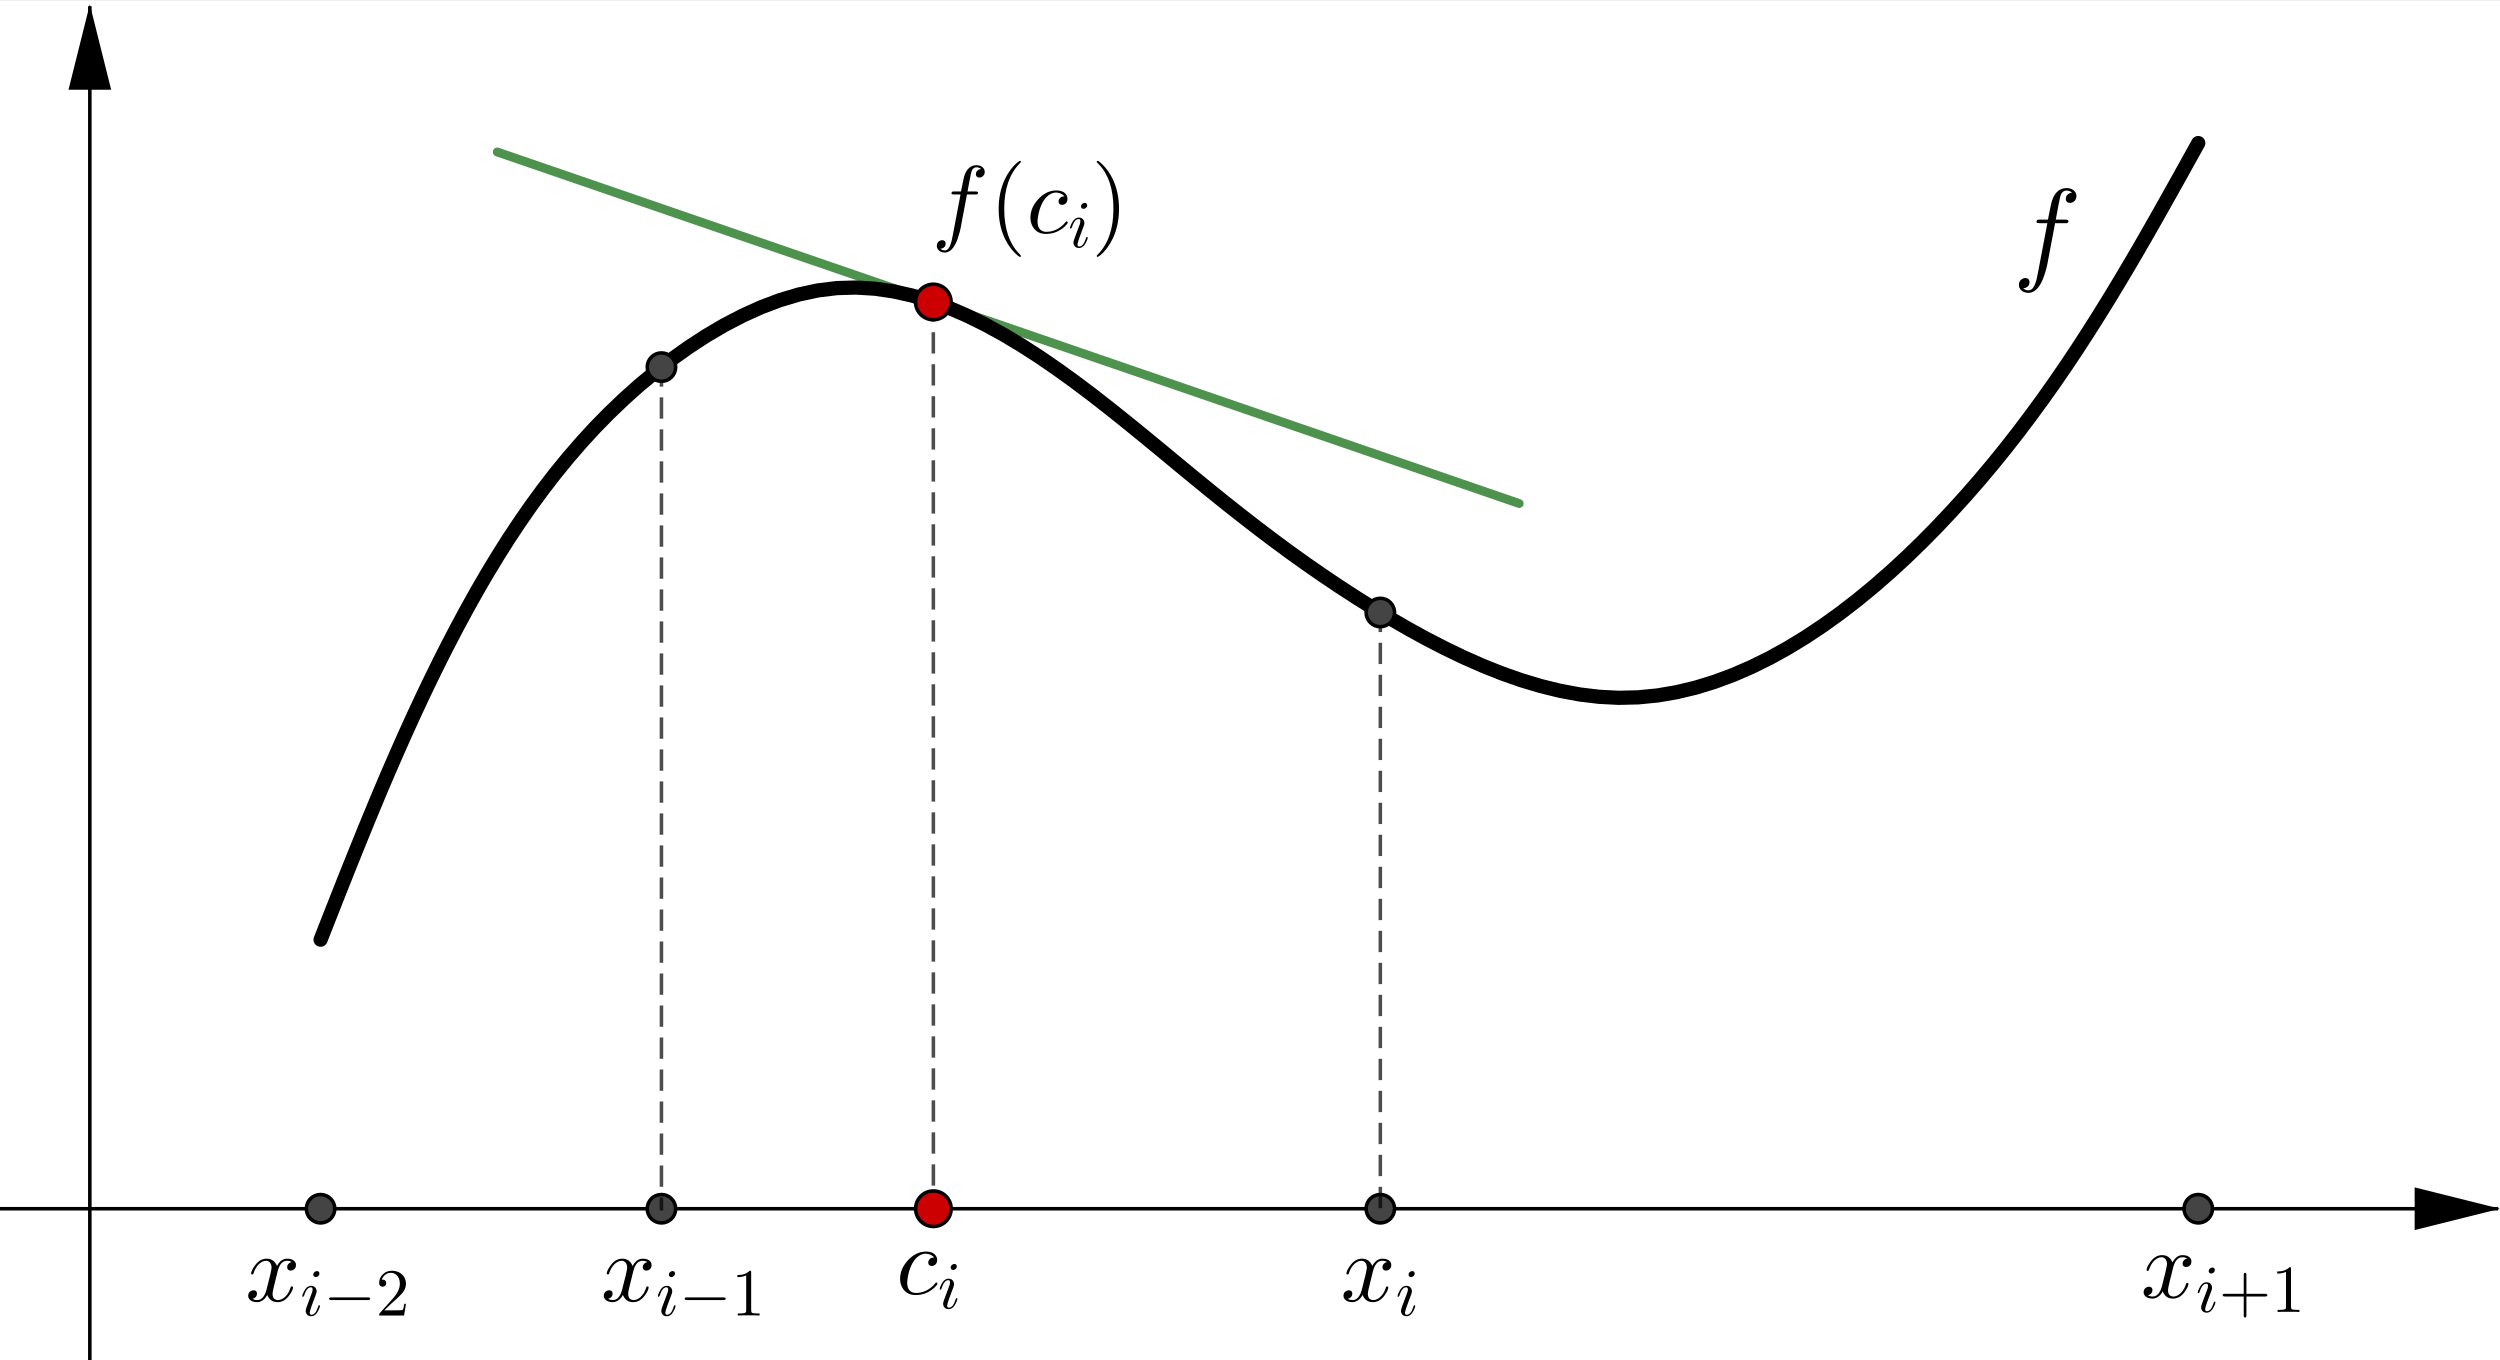 <?xml version="1.0" encoding="ISO-8859-1" standalone="no"?>

<svg 
     version="1.1"
     baseProfile="full"
     xmlns="http://www.w3.org/2000/svg"
     xmlns:xlink="http://www.w3.org/1999/xlink"
     xmlns:ev="http://www.w3.org/2001/xml-events"
     width="34.357cm"
     height="18.692cm"
     viewBox="0 0 703 382"
     >
<rect x="0" y="0" width="703" height="382" fill="#808080" stroke="none"/>
<title>

</title>
<g stroke-linejoin="miter" stroke-dashoffset="0" stroke-dasharray="none" stroke-width="1" stroke-miterlimit="10.000" stroke-linecap="square">
<clipPath id="clipc567c5b9-f279-4634-9267-a58f0c7ab88a">
  <path d="M 0 0 L 0 383.00 L 704.00 383.00 L 704.00 0 z"/>
</clipPath>
<g clip-path="url(#clip1)">
<g fill-opacity="1" fill-rule="nonzero" stroke="none" fill="#ffffff">
  <path d="M 0 0 L 704.00 0 L 704.00 383.00 L 0 383.00 L 0 0 z"/>
</g> <!-- drawing style -->
</g> <!-- clip1 -->
<clipPath id="clip9cb9a6aa-e8f3-4864-80b5-f9aaa4e78df2">
  <path d="M 0 0 L 0 383.00 L 704.00 383.00 L 704.00 0 z"/>
</clipPath>
<g clip-path="url(#clip2)">
<g stroke-linecap="butt" fill="none" stroke-opacity="1" stroke="#000000">
  <path d="M 25.261 2 L 25.261 383.00"/>
</g> <!-- drawing style -->
</g> <!-- clip2 -->
<clipPath id="clip56103a38-5c0f-46e5-90e0-4b8ac3fc127d">
  <path d="M 0 0 L 0 383.00 L 704.00 383.00 L 704.00 0 z"/>
</clipPath>
<g clip-path="url(#clip3)">
<g fill-opacity="1" fill-rule="evenodd" stroke="none" fill="#000000">
  <path d="M 25.261 1 L 19.261 25.000 L 31.261 25.000"/>
</g> <!-- drawing style -->
</g> <!-- clip3 -->
<clipPath id="clipb976bab9-e942-481e-b127-27f68f9b0889">
  <path d="M 0 0 L 0 383.00 L 704.00 383.00 L 704.00 0 z"/>
</clipPath>
<g clip-path="url(#clip4)">
<g stroke-linecap="butt" fill="none" stroke-opacity="1" stroke="#000000">
  <path d="M 0 339.66 L 702.00 339.66"/>
</g> <!-- drawing style -->
</g> <!-- clip4 -->
<clipPath id="clip00306cad-3bf0-45e2-8f14-44f1419d196f">
  <path d="M 0 0 L 0 383.00 L 704.00 383.00 L 704.00 0 z"/>
</clipPath>
<g clip-path="url(#clip5)">
<g fill-opacity="1" fill-rule="evenodd" stroke="none" fill="#000000">
  <path d="M 703.00 339.66 L 679.00 333.66 L 679.00 345.66"/>
</g> <!-- drawing style -->
</g> <!-- clip5 -->
<g id="misc">
</g><!-- misc -->
<g id="layer0">
<clipPath id="clipbf0451bf-e5aa-40c6-8591-5d9d749e7010">
  <path d="M 0 0 L 0 383.00 L 704.00 383.00 L 704.00 0 z"/>
</clipPath>
<g clip-path="url(#clip6)">
<g stroke-linejoin="round" stroke-width="2.5" stroke-linecap="round" fill="none" stroke-opacity=".698" stroke="#006400">
  <path d="M 139.83 42.504 L 427.19 141.35"/>
<title>Segment l</title>
<desc>Segment l: Segment K, L</desc>

</g> <!-- drawing style -->
</g> <!-- clip6 -->
<clipPath id="clipf922fb2f-2ce4-494e-a5d1-e16a9d7c0ab6">
  <path d="M 0 0 L 0 383.00 L 704.00 383.00 L 704.00 0 z"/>
</clipPath>
<g clip-path="url(#clip7)">
<g stroke-linejoin="round" stroke-dasharray="5,4" stroke-linecap="butt" fill="none" stroke-opacity=".698" stroke="#000000">
  <path d="M 262.45 84.685 L 262.47 339.66"/>
<title>Segment m</title>
<desc>Segment m: Segment J, M</desc>

</g> <!-- drawing style -->
</g> <!-- clip7 -->
<clipPath id="clip73acc60f-df28-4d82-a151-05b3acac2644">
  <path d="M 0 0 L 0 383.00 L 704.00 383.00 L 704.00 0 z"/>
</clipPath>
<g clip-path="url(#clip8)">
<g fill-opacity="1" fill-rule="nonzero" stroke="none" fill="#444444">
  <path d="M 622.15 339.66 C 622.15 341.87 620.36 343.66 618.15 343.66 C 615.94 343.66 614.15 341.87 614.15 339.66 C 614.15 337.45 615.94 335.66 618.15 335.66 C 620.36 335.66 622.15 337.45 622.15 339.66 z"/>
<title>Point Ix</title>
<desc>Point Ix: (x(I), 0)</desc>

</g> <!-- drawing style -->
</g> <!-- clip8 -->
<clipPath id="clip7f01bd06-bf19-41ce-8195-7cba61f2f4f7">
  <path d="M 0 0 L 0 383.00 L 704.00 383.00 L 704.00 0 z"/>
</clipPath>
<g clip-path="url(#clip9)">
<g stroke-linejoin="round" stroke-linecap="round" fill="none" stroke-opacity="1" stroke="#000000">
  <path d="M 622.15 339.66 C 622.15 341.87 620.36 343.66 618.15 343.66 C 615.94 343.66 614.15 341.87 614.15 339.66 C 614.15 337.45 615.94 335.66 618.15 335.66 C 620.36 335.66 622.15 337.45 622.15 339.66 z"/>
<title>Point Ix</title>
<desc>Point Ix: (x(I), 0)</desc>

</g> <!-- drawing style -->
</g> <!-- clip9 -->
<clipPath id="clip745dabd9-7dcb-4de0-9b60-8b05f68fe218">
  <path d="M 0 0 L 0 383.00 L 704.00 383.00 L 704.00 0 z"/>
</clipPath>
<g clip-path="url(#clip10)">
<g fill-opacity="1" fill-rule="nonzero" stroke="none" fill="#444444">
  <path d="M 392.15 339.66 C 392.15 341.87 390.36 343.66 388.15 343.66 C 385.94 343.66 384.15 341.87 384.15 339.66 C 384.15 337.45 385.94 335.66 388.15 335.66 C 390.36 335.66 392.15 337.45 392.15 339.66 z"/>
<title>Point Fx</title>
<desc>Point Fx: (x(F), 0)</desc>

</g> <!-- drawing style -->
</g> <!-- clip10 -->
<clipPath id="clip993bba25-5a0c-4ec2-a28d-bd7c6bf8abd3">
  <path d="M 0 0 L 0 383.00 L 704.00 383.00 L 704.00 0 z"/>
</clipPath>
<g clip-path="url(#clip11)">
<g stroke-linejoin="round" stroke-linecap="round" fill="none" stroke-opacity="1" stroke="#000000">
  <path d="M 392.15 339.66 C 392.15 341.87 390.36 343.66 388.15 343.66 C 385.94 343.66 384.15 341.87 384.15 339.66 C 384.15 337.45 385.94 335.66 388.15 335.66 C 390.36 335.66 392.15 337.45 392.15 339.66 z"/>
<title>Point Fx</title>
<desc>Point Fx: (x(F), 0)</desc>

</g> <!-- drawing style -->
</g> <!-- clip11 -->
<clipPath id="clip01bc28f8-7815-4977-a331-66005510e5ff">
  <path d="M 0 0 L 0 383.00 L 704.00 383.00 L 704.00 0 z"/>
</clipPath>
<g clip-path="url(#clip12)">
<g fill-opacity="1" fill-rule="nonzero" stroke="none" fill="#444444">
  <path d="M 94.147 339.66 C 94.147 341.87 92.356 343.66 90.147 343.66 C 87.938 343.66 86.147 341.87 86.147 339.66 C 86.147 337.45 87.938 335.66 90.147 335.66 C 92.356 335.66 94.147 337.45 94.147 339.66 z"/>
<title>Point Ax</title>
<desc>Point Ax: (x(A), 0)</desc>

</g> <!-- drawing style -->
</g> <!-- clip12 -->
<clipPath id="clip049f3b87-1a7c-4a9c-8880-8dbdd594dd23">
  <path d="M 0 0 L 0 383.00 L 704.00 383.00 L 704.00 0 z"/>
</clipPath>
<g clip-path="url(#clip13)">
<g stroke-linejoin="round" stroke-linecap="round" fill="none" stroke-opacity="1" stroke="#000000">
  <path d="M 94.147 339.66 C 94.147 341.87 92.356 343.66 90.147 343.66 C 87.938 343.66 86.147 341.87 86.147 339.66 C 86.147 337.45 87.938 335.66 90.147 335.66 C 92.356 335.66 94.147 337.45 94.147 339.66 z"/>
<title>Point Ax</title>
<desc>Point Ax: (x(A), 0)</desc>

</g> <!-- drawing style -->
</g> <!-- clip13 -->
<clipPath id="clip0faa809c-57ad-4c9f-9608-8abbfe3c6071">
  <path d="M 0 0 L 0 383.00 L 704.00 383.00 L 704.00 0 z"/>
</clipPath>
<g clip-path="url(#clip14)">
<g fill-opacity="1" fill-rule="nonzero" stroke="none" fill="#444444">
  <path d="M 190.00 339.66 C 190.00 341.87 188.21 343.66 186.00 343.66 C 183.79 343.66 182.00 341.87 182.00 339.66 C 182.00 337.45 183.79 335.66 186.00 335.66 C 188.21 335.66 190.00 337.45 190.00 339.66 z"/>
<title>Point Cx</title>
<desc>Point Cx: (x(C), 0)</desc>

</g> <!-- drawing style -->
</g> <!-- clip14 -->
<clipPath id="clip5d6dd23e-2e02-4854-80b8-bf31dd9f392b">
  <path d="M 0 0 L 0 383.00 L 704.00 383.00 L 704.00 0 z"/>
</clipPath>
<g clip-path="url(#clip15)">
<g stroke-linejoin="round" stroke-linecap="round" fill="none" stroke-opacity="1" stroke="#000000">
  <path d="M 190.00 339.66 C 190.00 341.87 188.21 343.66 186.00 343.66 C 183.79 343.66 182.00 341.87 182.00 339.66 C 182.00 337.45 183.79 335.66 186.00 335.66 C 188.21 335.66 190.00 337.45 190.00 339.66 z"/>
<title>Point Cx</title>
<desc>Point Cx: (x(C), 0)</desc>

</g> <!-- drawing style -->
</g> <!-- clip15 -->
<clipPath id="clip91bf060a-f1fa-4327-9ead-a28f5ce6058c">
  <path d="M 0 0 L 0 383.00 L 704.00 383.00 L 704.00 0 z"/>
</clipPath>
<g clip-path="url(#clip16)">
<g fill-opacity="1" fill-rule="nonzero" stroke="none" fill="#cc0000">
  <path d="M 267.47 339.66 C 267.47 342.42 265.24 344.66 262.47 344.66 C 259.71 344.66 257.47 342.42 257.47 339.66 C 257.47 336.90 259.71 334.66 262.47 334.66 C 265.24 334.66 267.47 336.90 267.47 339.66 z"/>
<title>Point M</title>
<desc>M = (34.73, 0)</desc>

</g> <!-- drawing style -->
</g> <!-- clip16 -->
<clipPath id="clip43759991-9664-4d67-8a8b-d4959739ec78">
  <path d="M 0 0 L 0 383.00 L 704.00 383.00 L 704.00 0 z"/>
</clipPath>
<g clip-path="url(#clip17)">
<g stroke-linejoin="round" stroke-linecap="round" fill="none" stroke-opacity="1" stroke="#000000">
  <path d="M 267.47 339.66 C 267.47 342.42 265.24 344.66 262.47 344.66 C 259.71 344.66 257.47 342.42 257.47 339.66 C 257.47 336.90 259.71 334.66 262.47 334.66 C 265.24 334.66 267.47 336.90 267.47 339.66 z"/>
<title>Point M</title>
<desc>M = (34.73, 0)</desc>

</g> <!-- drawing style -->
</g> <!-- clip17 -->
<g transform="matrix(.27, 0, 0, .27, 69.000, 365.64)">
<clipPath id="clip62931aca-b856-4766-9848-edfe143fa210">
  <path d="M -255.56 -1354.2 L -255.56 64.307 L 2351.9 64.307 L 2351.9 -1354.2 z"/>
</clipPath>
<g clip-path="url(#clip18)">
<g fill-opacity="1" fill-rule="nonzero" stroke="none" fill="#000000">
  <path d="M 33.406 -30.203 L 30.000 -16.500 Q 28.297 -9.703 28.297 -7.703 Q 28.297 -2.5 32.000 -1.406 Q 32.797 -1.094 33.797 -1.094 Q 38.797 -1.094 42.906 -6.094 Q 45.594 -9.297 47.094 -14.203 Q 47.406 -15.297 48.406 -15.297 Q 49.594 -15.297 49.594 -14.297 Q 49.594 -11.797 46.500 -7.094 Q 41.094 1.094 33.594 1.094 Q 26.797 1.094 23.703 -4.594 Q 23.094 -5.5 22.797 -6.5 Q 20.406 -1.703 16.203 .203 Q 14.297 1.094 12.297 1.094 Q 6.297 1.094 3.906 -2.406 Q 2.906 -3.703 2.906 -5.5 Q 2.906 -9.203 6.094 -10.703 Q 7.203 -11.297 8.406 -11.297 Q 11.406 -11.297 12.000 -8.797 Q 12.094 -8.297 12.094 -7.797 Q 12.094 -4.406 8.703 -2.797 Q 8.094 -2.5 7.406 -2.406 Q 9.5 -1.094 12.406 -1.094 Q 17.703 -1.094 20.797 -8.203 Q 21.406 -9.703 21.906 -11.500 Q 27.297 -31.906 27.297 -35.297 Q 26.703 -41.500 21.906 -42.000 Q 16.703 -42.000 12.406 -36.703 L 12.406 -36.594 Q 12.406 -36.500 12.297 -36.500 Q 10.797 -34.500 9.594 -31.906 Q 9.094 -30.703 8.703 -29.500 L 8.5 -28.906 Q 8.297 -27.797 7.203 -27.797 Q 6 -27.797 6 -28.797 Q 6 -31.297 9.203 -36.000 Q 14.594 -44.203 22.094 -44.203 Q 29.797 -44.203 32.906 -36.594 Q 36.094 -42.797 41.406 -44.000 Q 42.406 -44.203 43.406 -44.203 Q 49.297 -44.203 51.703 -40.906 Q 52.703 -39.500 52.703 -37.594 Q 52.703 -33.500 49.000 -32.094 Q 48.094 -31.797 47.297 -31.797 Q 44.203 -31.797 43.594 -34.500 Q 43.500 -34.906 43.500 -35.297 Q 43.500 -38.297 46.406 -40.000 Q 47.297 -40.500 48.297 -40.703 Q 46.203 -42.000 43.297 -42.000 Q 36.500 -42.000 33.703 -31.406 Q 33.500 -30.797 33.406 -30.203 z"/>
<title>x_{i-2}</title>
<desc>text1 = “x_{i-2}”</desc>

</g> <!-- drawing style -->
</g> <!-- clip18 -->
</g> <!-- transform -->
<g transform="matrix(.189, 0, 0, .189, 84.444, 369.69)">
<clipPath id="clipf487edaf-bb6b-46ee-b11c-97b90154926d">
  <path d="M -446.79 -1956.0 L -446.79 70.439 L 3278.1 70.439 L 3278.1 -1956.0 z"/>
</clipPath>
<g clip-path="url(#clip19)">
<g fill-opacity="1" fill-rule="nonzero" stroke="none" fill="#000000">
  <path d="M 28.406 -62.500 Q 28.406 -59.406 25.297 -57.797 Q 24.203 -57.203 23.094 -57.203 Q 20.094 -57.203 19.406 -59.906 Q 19.297 -60.406 19.297 -60.797 Q 19.297 -63.594 22.094 -65.297 Q 23.406 -66.094 24.703 -66.094 Q 27.703 -66.094 28.297 -63.406 L 28.297 -63.297 Q 28.406 -62.906 28.406 -62.500 z M 20.797 -24.906 L 16.906 -14.406 Q 14.094 -6.297 14.000 -4.406 Q 14.000 -1.094 16.406 -1.094 Q 22.703 -1.094 26.203 -12.297 L 26.594 -13.500 Q 27.094 -15.094 27.594 -15.203 L 27.594 -15.297 L 28.094 -15.297 Q 29.297 -15.297 29.297 -14.297 Q 29.297 -12.500 27.094 -7.906 Q 22.797 1.094 16.203 1.094 Q 10.906 1.094 8.797 -3.297 Q 8 -5.094 8 -7.094 Q 8 -9.094 10.297 -15.094 Q 17.297 -33.906 17.203 -33.594 Q 18.297 -36.406 18.297 -38.797 Q 18.297 -42.000 15.797 -42.000 Q 10.297 -42.000 6.797 -32.906 L 6.797 -32.797 Q 6.203 -31.297 5.703 -29.594 Q 4.594 -27.906 4.094 -27.797 Q 2.906 -27.797 2.906 -28.797 Q 2.906 -30.594 5.094 -35.094 Q 9.406 -44.203 16.094 -44.203 Q 21.406 -44.203 23.500 -39.703 Q 24.297 -38.000 24.297 -36.000 Q 24.297 -34.000 23.000 -30.703 Q 21.297 -26.094 20.797 -24.906 z"/>
<title>x_{i-2}</title>
<desc>text1 = “x_{i-2}”</desc>

</g> <!-- drawing style -->
</g> <!-- clip19 -->
</g> <!-- transform -->
<g transform="matrix(.189, 0, 0, .189, 90.964, 369.69)">
<clipPath id="clip581876b5-7b08-4917-931f-d5a28c56c038">
  <path d="M -481.29 -1956.0 L -481.29 70.439 L 3243.6 70.439 L 3243.6 -1956.0 z"/>
</clipPath>
<g clip-path="url(#clip20)">
<g fill-opacity="1" fill-rule="nonzero" stroke="none" fill="#000000">
  <path d="M 66.094 -23.000 L 11.594 -23.000 Q 8.406 -23.000 8.297 -25.000 Q 8.297 -27.000 11.594 -27.000 L 66.094 -27.000 Q 69.297 -27.000 69.406 -25.000 Q 69.406 -23.000 66.094 -23.000 z"/>
<title>x_{i-2}</title>
<desc>text1 = “x_{i-2}”</desc>

</g> <!-- drawing style -->
</g> <!-- clip20 -->
</g> <!-- transform -->
<g transform="matrix(.189, 0, 0, .189, 105.67, 369.69)">
<clipPath id="clip9846e2a5-8d87-4d6c-9e9c-59b852913a89">
  <path d="M -559.09 -1956.0 L -559.09 70.439 L 3165.8 70.439 L 3165.8 -1956.0 z"/>
</clipPath>
<g clip-path="url(#clip21)">
<g fill-opacity="1" fill-rule="nonzero" stroke="none" fill="#000000">
  <path d="M 44.906 -17.406 L 44.906 -17.406 L 42.094 -0 L 5 -0 Q 5 -2.5 5.594 -3.203 L 6.094 -3.703 L 25.297 -25.094 Q 35.797 -36.906 35.797 -47.203 Q 35.797 -56.094 30.406 -60.703 L 30.297 -60.797 L 30.203 -60.797 Q 27.000 -63.500 22.406 -63.500 Q 15.203 -63.500 10.906 -57.297 Q 9.703 -55.500 8.906 -53.297 Q 9.203 -53.406 10.203 -53.406 Q 14.203 -53.406 15.297 -49.797 L 15.297 -49.703 Q 15.500 -49.000 15.500 -48.203 Q 15.500 -44.203 11.703 -43.094 Q 10.906 -42.906 10.297 -42.906 Q 6.594 -42.906 5.406 -46.000 Q 5 -47.094 5 -48.500 Q 5 -56.203 10.906 -61.703 Q 16.203 -66.594 23.703 -66.594 Q 34.703 -66.594 40.797 -59.203 Q 44.297 -54.906 44.797 -49.000 Q 44.906 -48.094 44.906 -47.203 Q 44.906 -39.906 39.406 -33.297 Q 36.500 -29.906 30.406 -24.297 L 24.297 -18.906 L 23.297 -18.000 L 12.703 -7.703 L 30.703 -7.703 Q 39.500 -7.703 40.203 -8.5 Q 41.203 -9.906 42.406 -17.406 L 44.906 -17.406 z"/>
<title>x_{i-2}</title>
<desc>text1 = “x_{i-2}”</desc>

</g> <!-- drawing style -->
</g> <!-- clip21 -->
</g> <!-- transform -->
<g transform="matrix(.27, 0, 0, .27, 169.00, 365.64)">
<clipPath id="clip93846089-f5b0-4116-a89b-332f1516efbe">
  <path d="M -625.93 -1354.2 L -625.93 64.307 L 1981.5 64.307 L 1981.5 -1354.2 z"/>
</clipPath>
<g clip-path="url(#clip22)">
<g fill-opacity="1" fill-rule="nonzero" stroke="none" fill="#000000">
  <path d="M 33.406 -30.203 L 30.000 -16.500 Q 28.297 -9.703 28.297 -7.703 Q 28.297 -2.5 32.000 -1.406 Q 32.797 -1.094 33.797 -1.094 Q 38.797 -1.094 42.906 -6.094 Q 45.594 -9.297 47.094 -14.203 Q 47.406 -15.297 48.406 -15.297 Q 49.594 -15.297 49.594 -14.297 Q 49.594 -11.797 46.500 -7.094 Q 41.094 1.094 33.594 1.094 Q 26.797 1.094 23.703 -4.594 Q 23.094 -5.5 22.797 -6.5 Q 20.406 -1.703 16.203 .203 Q 14.297 1.094 12.297 1.094 Q 6.297 1.094 3.906 -2.406 Q 2.906 -3.703 2.906 -5.5 Q 2.906 -9.203 6.094 -10.703 Q 7.203 -11.297 8.406 -11.297 Q 11.406 -11.297 12.000 -8.797 Q 12.094 -8.297 12.094 -7.797 Q 12.094 -4.406 8.703 -2.797 Q 8.094 -2.5 7.406 -2.406 Q 9.5 -1.094 12.406 -1.094 Q 17.703 -1.094 20.797 -8.203 Q 21.406 -9.703 21.906 -11.500 Q 27.297 -31.906 27.297 -35.297 Q 26.703 -41.500 21.906 -42.000 Q 16.703 -42.000 12.406 -36.703 L 12.406 -36.594 Q 12.406 -36.500 12.297 -36.500 Q 10.797 -34.500 9.594 -31.906 Q 9.094 -30.703 8.703 -29.500 L 8.5 -28.906 Q 8.297 -27.797 7.203 -27.797 Q 6 -27.797 6 -28.797 Q 6 -31.297 9.203 -36.000 Q 14.594 -44.203 22.094 -44.203 Q 29.797 -44.203 32.906 -36.594 Q 36.094 -42.797 41.406 -44.000 Q 42.406 -44.203 43.406 -44.203 Q 49.297 -44.203 51.703 -40.906 Q 52.703 -39.500 52.703 -37.594 Q 52.703 -33.500 49.000 -32.094 Q 48.094 -31.797 47.297 -31.797 Q 44.203 -31.797 43.594 -34.500 Q 43.500 -34.906 43.500 -35.297 Q 43.500 -38.297 46.406 -40.000 Q 47.297 -40.500 48.297 -40.703 Q 46.203 -42.000 43.297 -42.000 Q 36.500 -42.000 33.703 -31.406 Q 33.500 -30.797 33.406 -30.203 z"/>
<title>x_{i-1}</title>
<desc>text2 = “x_{i-1}”</desc>

</g> <!-- drawing style -->
</g> <!-- clip22 -->
</g> <!-- transform -->
<g transform="matrix(.189, 0, 0, .189, 184.44, 369.69)">
<clipPath id="clip4b3a134b-6781-4683-9225-f9bbe0718dc9">
  <path d="M -975.89 -1956.0 L -975.89 70.439 L 2749.0 70.439 L 2749.0 -1956.0 z"/>
</clipPath>
<g clip-path="url(#clip23)">
<g fill-opacity="1" fill-rule="nonzero" stroke="none" fill="#000000">
  <path d="M 28.406 -62.500 Q 28.406 -59.406 25.297 -57.797 Q 24.203 -57.203 23.094 -57.203 Q 20.094 -57.203 19.406 -59.906 Q 19.297 -60.406 19.297 -60.797 Q 19.297 -63.594 22.094 -65.297 Q 23.406 -66.094 24.703 -66.094 Q 27.703 -66.094 28.297 -63.406 L 28.297 -63.297 Q 28.406 -62.906 28.406 -62.500 z M 20.797 -24.906 L 16.906 -14.406 Q 14.094 -6.297 14.000 -4.406 Q 14.000 -1.094 16.406 -1.094 Q 22.703 -1.094 26.203 -12.297 L 26.594 -13.500 Q 27.094 -15.094 27.594 -15.203 L 27.594 -15.297 L 28.094 -15.297 Q 29.297 -15.297 29.297 -14.297 Q 29.297 -12.500 27.094 -7.906 Q 22.797 1.094 16.203 1.094 Q 10.906 1.094 8.797 -3.297 Q 8 -5.094 8 -7.094 Q 8 -9.094 10.297 -15.094 Q 17.297 -33.906 17.203 -33.594 Q 18.297 -36.406 18.297 -38.797 Q 18.297 -42.000 15.797 -42.000 Q 10.297 -42.000 6.797 -32.906 L 6.797 -32.797 Q 6.203 -31.297 5.703 -29.594 Q 4.594 -27.906 4.094 -27.797 Q 2.906 -27.797 2.906 -28.797 Q 2.906 -30.594 5.094 -35.094 Q 9.406 -44.203 16.094 -44.203 Q 21.406 -44.203 23.500 -39.703 Q 24.297 -38.000 24.297 -36.000 Q 24.297 -34.000 23.000 -30.703 Q 21.297 -26.094 20.797 -24.906 z"/>
<title>x_{i-1}</title>
<desc>text2 = “x_{i-1}”</desc>

</g> <!-- drawing style -->
</g> <!-- clip23 -->
</g> <!-- transform -->
<g transform="matrix(.189, 0, 0, .189, 190.96, 369.69)">
<clipPath id="clip3440ab0c-1a44-49c3-ad14-53cf0f31a40d">
  <path d="M -1010.4 -1956.0 L -1010.4 70.439 L 2714.5 70.439 L 2714.5 -1956.0 z"/>
</clipPath>
<g clip-path="url(#clip24)">
<g fill-opacity="1" fill-rule="nonzero" stroke="none" fill="#000000">
  <path d="M 66.094 -23.000 L 11.594 -23.000 Q 8.406 -23.000 8.297 -25.000 Q 8.297 -27.000 11.594 -27.000 L 66.094 -27.000 Q 69.297 -27.000 69.406 -25.000 Q 69.406 -23.000 66.094 -23.000 z"/>
<title>x_{i-1}</title>
<desc>text2 = “x_{i-1}”</desc>

</g> <!-- drawing style -->
</g> <!-- clip24 -->
</g> <!-- transform -->
<g transform="matrix(.189, 0, 0, .189, 205.67, 369.69)">
<clipPath id="clip06278c0a-6a95-4016-ad48-e51c4c6f69bf">
  <path d="M -1088.2 -1956.0 L -1088.2 70.439 L 2636.7 70.439 L 2636.7 -1956.0 z"/>
</clipPath>
<g clip-path="url(#clip25)">
<g fill-opacity="1" fill-rule="nonzero" stroke="none" fill="#000000">
  <path d="M 29.406 -64.000 L 29.406 -7.906 Q 29.406 -4.906 30.594 -4.094 Q 32.297 -3.094 38.703 -3.094 L 41.906 -3.094 L 41.906 -0 Q 38.406 -.297 25.703 -.297 Q 13.000 -.297 9.5 -0 L 9.5 -3.094 L 12.703 -3.094 Q 20.406 -3.094 21.500 -4.906 L 21.594 -5 Q 22.000 -5.797 22.000 -7.906 L 22.000 -59.703 Q 16.797 -57.094 8.906 -57.094 L 8.906 -60.203 Q 20.906 -60.203 27.094 -66.594 Q 29.000 -66.594 29.297 -65.906 L 29.297 -65.906 L 29.297 -65.797 Q 29.406 -65.500 29.406 -64.000 z"/>
<title>x_{i-1}</title>
<desc>text2 = “x_{i-1}”</desc>

</g> <!-- drawing style -->
</g> <!-- clip25 -->
</g> <!-- transform -->
<g transform="matrix(.27, 0, 0, .27, 377.00, 365.64)">
<clipPath id="clip08404218-1114-43d0-9746-134fbfb1f40a">
  <path d="M -1396.3 -1354.2 L -1396.3 64.307 L 1211.1 64.307 L 1211.1 -1354.2 z"/>
</clipPath>
<g clip-path="url(#clip26)">
<g fill-opacity="1" fill-rule="nonzero" stroke="none" fill="#000000">
  <path d="M 33.406 -30.203 L 30.000 -16.500 Q 28.297 -9.703 28.297 -7.703 Q 28.297 -2.5 32.000 -1.406 Q 32.797 -1.094 33.797 -1.094 Q 38.797 -1.094 42.906 -6.094 Q 45.594 -9.297 47.094 -14.203 Q 47.406 -15.297 48.406 -15.297 Q 49.594 -15.297 49.594 -14.297 Q 49.594 -11.797 46.500 -7.094 Q 41.094 1.094 33.594 1.094 Q 26.797 1.094 23.703 -4.594 Q 23.094 -5.5 22.797 -6.5 Q 20.406 -1.703 16.203 .203 Q 14.297 1.094 12.297 1.094 Q 6.297 1.094 3.906 -2.406 Q 2.906 -3.703 2.906 -5.5 Q 2.906 -9.203 6.094 -10.703 Q 7.203 -11.297 8.406 -11.297 Q 11.406 -11.297 12.000 -8.797 Q 12.094 -8.297 12.094 -7.797 Q 12.094 -4.406 8.703 -2.797 Q 8.094 -2.5 7.406 -2.406 Q 9.5 -1.094 12.406 -1.094 Q 17.703 -1.094 20.797 -8.203 Q 21.406 -9.703 21.906 -11.500 Q 27.297 -31.906 27.297 -35.297 Q 26.703 -41.500 21.906 -42.000 Q 16.703 -42.000 12.406 -36.703 L 12.406 -36.594 Q 12.406 -36.500 12.297 -36.500 Q 10.797 -34.500 9.594 -31.906 Q 9.094 -30.703 8.703 -29.500 L 8.5 -28.906 Q 8.297 -27.797 7.203 -27.797 Q 6 -27.797 6 -28.797 Q 6 -31.297 9.203 -36.000 Q 14.594 -44.203 22.094 -44.203 Q 29.797 -44.203 32.906 -36.594 Q 36.094 -42.797 41.406 -44.000 Q 42.406 -44.203 43.406 -44.203 Q 49.297 -44.203 51.703 -40.906 Q 52.703 -39.500 52.703 -37.594 Q 52.703 -33.500 49.000 -32.094 Q 48.094 -31.797 47.297 -31.797 Q 44.203 -31.797 43.594 -34.500 Q 43.500 -34.906 43.500 -35.297 Q 43.500 -38.297 46.406 -40.000 Q 47.297 -40.500 48.297 -40.703 Q 46.203 -42.000 43.297 -42.000 Q 36.500 -42.000 33.703 -31.406 Q 33.500 -30.797 33.406 -30.203 z"/>
<title>x_i</title>
<desc>text3 = “x_i”</desc>

</g> <!-- drawing style -->
</g> <!-- clip26 -->
</g> <!-- transform -->
<g transform="matrix(.189, 0, 0, .189, 392.44, 369.69)">
<clipPath id="clip66fd3787-d889-4c02-a15a-42eb2c3952fc">
  <path d="M -2076.4 -1956.0 L -2076.4 70.439 L 1648.4 70.439 L 1648.4 -1956.0 z"/>
</clipPath>
<g clip-path="url(#clip27)">
<g fill-opacity="1" fill-rule="nonzero" stroke="none" fill="#000000">
  <path d="M 28.406 -62.500 Q 28.406 -59.406 25.297 -57.797 Q 24.203 -57.203 23.094 -57.203 Q 20.094 -57.203 19.406 -59.906 Q 19.297 -60.406 19.297 -60.797 Q 19.297 -63.594 22.094 -65.297 Q 23.406 -66.094 24.703 -66.094 Q 27.703 -66.094 28.297 -63.406 L 28.297 -63.297 Q 28.406 -62.906 28.406 -62.500 z M 20.797 -24.906 L 16.906 -14.406 Q 14.094 -6.297 14.000 -4.406 Q 14.000 -1.094 16.406 -1.094 Q 22.703 -1.094 26.203 -12.297 L 26.594 -13.500 Q 27.094 -15.094 27.594 -15.203 L 27.594 -15.297 L 28.094 -15.297 Q 29.297 -15.297 29.297 -14.297 Q 29.297 -12.500 27.094 -7.906 Q 22.797 1.094 16.203 1.094 Q 10.906 1.094 8.797 -3.297 Q 8 -5.094 8 -7.094 Q 8 -9.094 10.297 -15.094 Q 17.297 -33.906 17.203 -33.594 Q 18.297 -36.406 18.297 -38.797 Q 18.297 -42.000 15.797 -42.000 Q 10.297 -42.000 6.797 -32.906 L 6.797 -32.797 Q 6.203 -31.297 5.703 -29.594 Q 4.594 -27.906 4.094 -27.797 Q 2.906 -27.797 2.906 -28.797 Q 2.906 -30.594 5.094 -35.094 Q 9.406 -44.203 16.094 -44.203 Q 21.406 -44.203 23.500 -39.703 Q 24.297 -38.000 24.297 -36.000 Q 24.297 -34.000 23.000 -30.703 Q 21.297 -26.094 20.797 -24.906 z"/>
<title>x_i</title>
<desc>text3 = “x_i”</desc>

</g> <!-- drawing style -->
</g> <!-- clip27 -->
</g> <!-- transform -->
<g transform="matrix(.27, 0, 0, .27, 602.00, 364.64)">
<clipPath id="clip42344aed-d309-48b1-8ca3-e714d04f6f5d">
  <path d="M -2229.6 -1350.5 L -2229.6 68.011 L 377.78 68.011 L 377.78 -1350.5 z"/>
</clipPath>
<g clip-path="url(#clip28)">
<g fill-opacity="1" fill-rule="nonzero" stroke="none" fill="#000000">
  <path d="M 33.406 -30.203 L 30.000 -16.500 Q 28.297 -9.703 28.297 -7.703 Q 28.297 -2.5 32.000 -1.406 Q 32.797 -1.094 33.797 -1.094 Q 38.797 -1.094 42.906 -6.094 Q 45.594 -9.297 47.094 -14.203 Q 47.406 -15.297 48.406 -15.297 Q 49.594 -15.297 49.594 -14.297 Q 49.594 -11.797 46.500 -7.094 Q 41.094 1.094 33.594 1.094 Q 26.797 1.094 23.703 -4.594 Q 23.094 -5.5 22.797 -6.5 Q 20.406 -1.703 16.203 .203 Q 14.297 1.094 12.297 1.094 Q 6.297 1.094 3.906 -2.406 Q 2.906 -3.703 2.906 -5.5 Q 2.906 -9.203 6.094 -10.703 Q 7.203 -11.297 8.406 -11.297 Q 11.406 -11.297 12.000 -8.797 Q 12.094 -8.297 12.094 -7.797 Q 12.094 -4.406 8.703 -2.797 Q 8.094 -2.5 7.406 -2.406 Q 9.5 -1.094 12.406 -1.094 Q 17.703 -1.094 20.797 -8.203 Q 21.406 -9.703 21.906 -11.500 Q 27.297 -31.906 27.297 -35.297 Q 26.703 -41.500 21.906 -42.000 Q 16.703 -42.000 12.406 -36.703 L 12.406 -36.594 Q 12.406 -36.500 12.297 -36.500 Q 10.797 -34.500 9.594 -31.906 Q 9.094 -30.703 8.703 -29.500 L 8.5 -28.906 Q 8.297 -27.797 7.203 -27.797 Q 6 -27.797 6 -28.797 Q 6 -31.297 9.203 -36.000 Q 14.594 -44.203 22.094 -44.203 Q 29.797 -44.203 32.906 -36.594 Q 36.094 -42.797 41.406 -44.000 Q 42.406 -44.203 43.406 -44.203 Q 49.297 -44.203 51.703 -40.906 Q 52.703 -39.500 52.703 -37.594 Q 52.703 -33.500 49.000 -32.094 Q 48.094 -31.797 47.297 -31.797 Q 44.203 -31.797 43.594 -34.500 Q 43.500 -34.906 43.500 -35.297 Q 43.500 -38.297 46.406 -40.000 Q 47.297 -40.500 48.297 -40.703 Q 46.203 -42.000 43.297 -42.000 Q 36.500 -42.000 33.703 -31.406 Q 33.500 -30.797 33.406 -30.203 z"/>
<title>x_{i+1}</title>
<desc>text5 = “x_{i+1}”</desc>

</g> <!-- drawing style -->
</g> <!-- clip28 -->
</g> <!-- transform -->
<g transform="matrix(.189, 0, 0, .189, 617.44, 368.69)">
<clipPath id="clipccd6ada8-f678-41e9-9900-dbd297b15ba2">
  <path d="M -3266.9 -1950.7 L -3266.9 75.730 L 457.97 75.730 L 457.97 -1950.7 z"/>
</clipPath>
<g clip-path="url(#clip29)">
<g fill-opacity="1" fill-rule="nonzero" stroke="none" fill="#000000">
  <path d="M 28.406 -62.500 Q 28.406 -59.406 25.297 -57.797 Q 24.203 -57.203 23.094 -57.203 Q 20.094 -57.203 19.406 -59.906 Q 19.297 -60.406 19.297 -60.797 Q 19.297 -63.594 22.094 -65.297 Q 23.406 -66.094 24.703 -66.094 Q 27.703 -66.094 28.297 -63.406 L 28.297 -63.297 Q 28.406 -62.906 28.406 -62.500 z M 20.797 -24.906 L 16.906 -14.406 Q 14.094 -6.297 14.000 -4.406 Q 14.000 -1.094 16.406 -1.094 Q 22.703 -1.094 26.203 -12.297 L 26.594 -13.500 Q 27.094 -15.094 27.594 -15.203 L 27.594 -15.297 L 28.094 -15.297 Q 29.297 -15.297 29.297 -14.297 Q 29.297 -12.500 27.094 -7.906 Q 22.797 1.094 16.203 1.094 Q 10.906 1.094 8.797 -3.297 Q 8 -5.094 8 -7.094 Q 8 -9.094 10.297 -15.094 Q 17.297 -33.906 17.203 -33.594 Q 18.297 -36.406 18.297 -38.797 Q 18.297 -42.000 15.797 -42.000 Q 10.297 -42.000 6.797 -32.906 L 6.797 -32.797 Q 6.203 -31.297 5.703 -29.594 Q 4.594 -27.906 4.094 -27.797 Q 2.906 -27.797 2.906 -28.797 Q 2.906 -30.594 5.094 -35.094 Q 9.406 -44.203 16.094 -44.203 Q 21.406 -44.203 23.500 -39.703 Q 24.297 -38.000 24.297 -36.000 Q 24.297 -34.000 23.000 -30.703 Q 21.297 -26.094 20.797 -24.906 z"/>
<title>x_{i+1}</title>
<desc>text5 = “x_{i+1}”</desc>

</g> <!-- drawing style -->
</g> <!-- clip29 -->
</g> <!-- transform -->
<g transform="matrix(.189, 0, 0, .189, 623.96, 368.69)">
<clipPath id="clip91043e23-ece7-47e9-b510-6eaaa2d8ae9c">
  <path d="M -3301.4 -1950.7 L -3301.4 75.730 L 423.47 75.730 L 423.47 -1950.7 z"/>
</clipPath>
<g clip-path="url(#clip30)">
<g fill-opacity="1" fill-rule="nonzero" stroke="none" fill="#000000">
  <path d="M 40.906 -23.000 L 40.906 5 Q 40.906 8.203 38.906 8.297 Q 36.906 8.297 36.906 5 L 36.906 -23.000 L 8.906 -23.000 Q 5.703 -23.000 5.594 -25.000 Q 5.594 -27.000 8.906 -27.000 L 36.906 -27.000 L 36.906 -55.000 Q 36.906 -58.203 38.906 -58.297 Q 40.906 -58.297 40.906 -55.000 L 40.906 -27.000 L 68.797 -27.000 Q 72.000 -27.000 72.094 -25.000 Q 72.094 -23.000 68.797 -23.000 L 40.906 -23.000 z"/>
<title>x_{i+1}</title>
<desc>text5 = “x_{i+1}”</desc>

</g> <!-- drawing style -->
</g> <!-- clip30 -->
</g> <!-- transform -->
<g transform="matrix(.189, 0, 0, .189, 638.67, 368.69)">
<clipPath id="clip35cb5451-574c-4c23-8348-68176fd14485">
  <path d="M -3379.2 -1950.7 L -3379.2 75.730 L 345.67 75.730 L 345.67 -1950.7 z"/>
</clipPath>
<g clip-path="url(#clip31)">
<g fill-opacity="1" fill-rule="nonzero" stroke="none" fill="#000000">
  <path d="M 29.406 -64.000 L 29.406 -7.906 Q 29.406 -4.906 30.594 -4.094 Q 32.297 -3.094 38.703 -3.094 L 41.906 -3.094 L 41.906 -0 Q 38.406 -.297 25.703 -.297 Q 13.000 -.297 9.5 -0 L 9.5 -3.094 L 12.703 -3.094 Q 20.406 -3.094 21.500 -4.906 L 21.594 -5 Q 22.000 -5.797 22.000 -7.906 L 22.000 -59.703 Q 16.797 -57.094 8.906 -57.094 L 8.906 -60.203 Q 20.906 -60.203 27.094 -66.594 Q 29.000 -66.594 29.297 -65.906 L 29.297 -65.906 L 29.297 -65.797 Q 29.406 -65.500 29.406 -64.000 z"/>
<title>x_{i+1}</title>
<desc>text5 = “x_{i+1}”</desc>

</g> <!-- drawing style -->
</g> <!-- clip31 -->
</g> <!-- transform -->
<g transform="matrix(.324, 0, 0, .324, 566.00, 75.486)">
<clipPath id="clip2a658a40-0c54-420e-9d1d-cfae779f260c">
  <path d="M -1746.9 -232.98 L -1746.9 949.12 L 425.93 949.12 L 425.93 -232.98 z"/>
</clipPath>
<g clip-path="url(#clip32)">
<g fill-opacity="1" fill-rule="nonzero" stroke="none" fill="#000000">
  <path d="M 36.703 -40.000 L 36.703 -40.000 L 30.703 -8.297 Q 29.797 -2.094 27.094 5.906 Q 26.094 8.797 25.094 10.797 Q 21.594 18.203 16.406 20.000 Q 15.094 20.500 13.797 20.500 Q 8.797 20.500 6.406 17.094 Q 5.297 15.594 5.297 13.594 Q 5.297 9.594 8.703 8.094 Q 9.703 7.594 10.797 7.594 Q 13.703 7.594 14.406 10.094 Q 14.500 10.594 14.500 11.094 Q 14.500 14.500 11.500 15.906 Q 10.406 16.406 9 16.500 Q 10.906 18.297 13.797 18.297 Q 18.203 18.297 20.703 8.5 Q 21.203 6.203 21.906 2.5 L 22.500 -.5 L 30.000 -40.000 L 23.406 -40.000 Q 20.906 -40.000 20.703 -40.797 L 20.594 -40.797 L 20.594 -41.203 Q 20.594 -42.906 22.297 -43.094 L 22.297 -43.094 L 23.594 -43.094 L 30.500 -43.094 Q 32.906 -55.594 33.797 -58.797 Q 36.797 -68.797 44.406 -70.297 Q 45.500 -70.500 46.500 -70.500 Q 51.703 -70.500 54.094 -67.094 L 54.094 -67.094 Q 55.203 -65.594 55.203 -63.594 Q 55.203 -59.594 51.797 -58.094 Q 50.797 -57.594 49.703 -57.594 Q 46.797 -57.594 46.094 -60.094 Q 46.000 -60.594 46.000 -61.094 Q 46.000 -64.203 48.797 -65.703 Q 49.906 -66.406 51.406 -66.500 Q 49.500 -68.297 46.500 -68.297 Q 43.406 -68.297 41.797 -64.906 Q 41.094 -63.500 39.406 -54.500 L 37.297 -43.094 L 45.594 -43.094 Q 48.094 -43.094 48.297 -42.000 Q 48.297 -40.203 46.703 -40.000 L 46.594 -40.000 L 45.297 -40.000 L 36.703 -40.000 z"/>
<title>\large f</title>
<desc>text4 = “\large f”</desc>

</g> <!-- drawing style -->
</g> <!-- clip32 -->
</g> <!-- transform -->
<g transform="matrix(.27, 0, 0, .27, 252.00, 363.64)">
<clipPath id="clipe572e2e9-13c1-4e46-8283-9fbce90015ea">
  <path d="M -933.33 -1346.8 L -933.33 71.715 L 1674.1 71.715 L 1674.1 -1346.8 z"/>
</clipPath>
<g clip-path="url(#clip33)">
<g fill-opacity="1" fill-rule="nonzero" stroke="none" fill="#000000">
  <path d="M 39.594 -38.000 L 39.594 -38.000 Q 36.797 -41.594 31.000 -42.000 Q 24.500 -42.000 19.203 -35.406 Q 17.906 -33.797 16.906 -32.000 Q 12.906 -24.703 11.703 -14.797 Q 11.500 -13.203 11.500 -12.000 Q 11.500 -3.797 17.094 -1.703 Q 18.500 -1.094 20.500 -1.094 Q 29.500 -1.094 36.703 -7.094 Q 38.797 -8.797 40.500 -11.000 Q 41.203 -12.000 41.797 -12.000 Q 42.703 -12.000 43.000 -10.703 Q 43.000 -9.594 39.594 -6.406 Q 31.297 1.094 20.297 1.094 Q 10.797 1.094 6.5 -6.5 Q 4.094 -10.594 4.094 -15.797 Q 4.094 -26.000 11.906 -34.703 Q 19.594 -43.297 29.094 -44.094 Q 30.000 -44.203 30.906 -44.203 Q 38.594 -44.203 41.594 -39.500 Q 42.703 -37.703 42.703 -35.594 Q 42.703 -31.203 39.203 -29.594 Q 38.203 -29.203 37.094 -29.203 Q 34.094 -29.203 33.500 -31.797 Q 33.406 -32.203 33.406 -32.703 Q 33.406 -34.906 35.203 -36.594 Q 36.594 -38.000 39.594 -38.000 z"/>
<title>c_i</title>
<desc>text9 = “c_i”</desc>

</g> <!-- drawing style -->
</g> <!-- clip33 -->
</g> <!-- transform -->
<g transform="matrix(.189, 0, 0, .189, 263.69, 367.69)">
<clipPath id="clip2177483e-a4bc-4743-84f3-da3017756b6e">
  <path d="M -1395.2 -1945.4 L -1395.2 81.021 L 2329.7 81.021 L 2329.7 -1945.4 z"/>
</clipPath>
<g clip-path="url(#clip34)">
<g fill-opacity="1" fill-rule="nonzero" stroke="none" fill="#000000">
  <path d="M 28.406 -62.500 Q 28.406 -59.406 25.297 -57.797 Q 24.203 -57.203 23.094 -57.203 Q 20.094 -57.203 19.406 -59.906 Q 19.297 -60.406 19.297 -60.797 Q 19.297 -63.594 22.094 -65.297 Q 23.406 -66.094 24.703 -66.094 Q 27.703 -66.094 28.297 -63.406 L 28.297 -63.297 Q 28.406 -62.906 28.406 -62.500 z M 20.797 -24.906 L 16.906 -14.406 Q 14.094 -6.297 14.000 -4.406 Q 14.000 -1.094 16.406 -1.094 Q 22.703 -1.094 26.203 -12.297 L 26.594 -13.500 Q 27.094 -15.094 27.594 -15.203 L 27.594 -15.297 L 28.094 -15.297 Q 29.297 -15.297 29.297 -14.297 Q 29.297 -12.500 27.094 -7.906 Q 22.797 1.094 16.203 1.094 Q 10.906 1.094 8.797 -3.297 Q 8 -5.094 8 -7.094 Q 8 -9.094 10.297 -15.094 Q 17.297 -33.906 17.203 -33.594 Q 18.297 -36.406 18.297 -38.797 Q 18.297 -42.000 15.797 -42.000 Q 10.297 -42.000 6.797 -32.906 L 6.797 -32.797 Q 6.203 -31.297 5.703 -29.594 Q 4.594 -27.906 4.094 -27.797 Q 2.906 -27.797 2.906 -28.797 Q 2.906 -30.594 5.094 -35.094 Q 9.406 -44.203 16.094 -44.203 Q 21.406 -44.203 23.500 -39.703 Q 24.297 -38.000 24.297 -36.000 Q 24.297 -34.000 23.000 -30.703 Q 21.297 -26.094 20.797 -24.906 z"/>
<title>c_i</title>
<desc>text9 = “c_i”</desc>

</g> <!-- drawing style -->
</g> <!-- clip34 -->
</g> <!-- transform -->
<g transform="matrix(.27, 0, 0, .27, 262.00, 65.250)">
<clipPath id="clipb6af3e6f-ecd1-445c-8cf4-78398b10232d">
  <path d="M -970.37 -241.67 L -970.37 1176.9 L 1637.0 1176.9 L 1637.0 -241.67 z"/>
</clipPath>
<g clip-path="url(#clip35)">
<g fill-opacity="1" fill-rule="nonzero" stroke="none" fill="#000000">
  <path d="M 36.703 -40.000 L 36.703 -40.000 L 30.703 -8.297 Q 29.797 -2.094 27.094 5.906 Q 26.094 8.797 25.094 10.797 Q 21.594 18.203 16.406 20.000 Q 15.094 20.500 13.797 20.500 Q 8.797 20.500 6.406 17.094 Q 5.297 15.594 5.297 13.594 Q 5.297 9.594 8.703 8.094 Q 9.703 7.594 10.797 7.594 Q 13.703 7.594 14.406 10.094 Q 14.500 10.594 14.500 11.094 Q 14.500 14.500 11.500 15.906 Q 10.406 16.406 9 16.500 Q 10.906 18.297 13.797 18.297 Q 18.203 18.297 20.703 8.5 Q 21.203 6.203 21.906 2.5 L 22.500 -.5 L 30.000 -40.000 L 23.406 -40.000 Q 20.906 -40.000 20.703 -40.797 L 20.594 -40.797 L 20.594 -41.203 Q 20.594 -42.906 22.297 -43.094 L 22.297 -43.094 L 23.594 -43.094 L 30.500 -43.094 Q 32.906 -55.594 33.797 -58.797 Q 36.797 -68.797 44.406 -70.297 Q 45.500 -70.500 46.500 -70.500 Q 51.703 -70.500 54.094 -67.094 L 54.094 -67.094 Q 55.203 -65.594 55.203 -63.594 Q 55.203 -59.594 51.797 -58.094 Q 50.797 -57.594 49.703 -57.594 Q 46.797 -57.594 46.094 -60.094 Q 46.000 -60.594 46.000 -61.094 Q 46.000 -64.203 48.797 -65.703 Q 49.906 -66.406 51.406 -66.500 Q 49.500 -68.297 46.500 -68.297 Q 43.406 -68.297 41.797 -64.906 Q 41.094 -63.500 39.406 -54.500 L 37.297 -43.094 L 45.594 -43.094 Q 48.094 -43.094 48.297 -42.000 Q 48.297 -40.203 46.703 -40.000 L 46.594 -40.000 L 45.297 -40.000 L 36.703 -40.000 z"/>
<title>f(c_i)</title>
<desc>text10 = “f(c_i)”</desc>

</g> <!-- drawing style -->
</g> <!-- clip35 -->
</g> <!-- transform -->
<g transform="matrix(.27, 0, 0, .27, 278.15, 65.250)">
<clipPath id="clip940b077a-395e-43bc-adfb-58e6e8e978de">
  <path d="M -1030.2 -241.67 L -1030.2 1176.9 L 1577.2 1176.9 L 1577.2 -241.67 z"/>
</clipPath>
<g clip-path="url(#clip36)">
<g fill-opacity="1" fill-rule="nonzero" stroke="none" fill="#000000">
  <path d="M 33.094 24.000 L 33.094 24.000 Q 33.094 25.000 32.094 25.000 Q 30.906 25.000 26.797 20.906 Q 20.594 14.703 16.500 6.203 Q 9.906 -7.406 9.906 -25.000 Q 9.906 -41.906 16.203 -55.500 Q 21.406 -66.594 29.406 -73.297 Q 31.500 -75.000 32.094 -75.000 Q 33.094 -75.000 33.094 -74.000 Q 33.094 -73.500 31.797 -72.297 Q 15.703 -55.906 15.703 -25.000 Q 15.703 5.797 31.406 21.797 Q 33.094 23.500 33.094 24.000 z"/>
<title>f(c_i)</title>
<desc>text10 = “f(c_i)”</desc>

</g> <!-- drawing style -->
</g> <!-- clip36 -->
</g> <!-- transform -->
<g transform="matrix(.27, 0, 0, .27, 288.65, 65.250)">
<clipPath id="clipbda45656-f772-45d9-a1f6-027596f7be0a">
  <path d="M -1069.1 -241.67 L -1069.1 1176.9 L 1538.3 1176.9 L 1538.3 -241.67 z"/>
</clipPath>
<g clip-path="url(#clip37)">
<g fill-opacity="1" fill-rule="nonzero" stroke="none" fill="#000000">
  <path d="M 39.594 -38.000 L 39.594 -38.000 Q 36.797 -41.594 31.000 -42.000 Q 24.500 -42.000 19.203 -35.406 Q 17.906 -33.797 16.906 -32.000 Q 12.906 -24.703 11.703 -14.797 Q 11.500 -13.203 11.500 -12.000 Q 11.500 -3.797 17.094 -1.703 Q 18.500 -1.094 20.500 -1.094 Q 29.500 -1.094 36.703 -7.094 Q 38.797 -8.797 40.500 -11.000 Q 41.203 -12.000 41.797 -12.000 Q 42.703 -12.000 43.000 -10.703 Q 43.000 -9.594 39.594 -6.406 Q 31.297 1.094 20.297 1.094 Q 10.797 1.094 6.5 -6.5 Q 4.094 -10.594 4.094 -15.797 Q 4.094 -26.000 11.906 -34.703 Q 19.594 -43.297 29.094 -44.094 Q 30.000 -44.203 30.906 -44.203 Q 38.594 -44.203 41.594 -39.500 Q 42.703 -37.703 42.703 -35.594 Q 42.703 -31.203 39.203 -29.594 Q 38.203 -29.203 37.094 -29.203 Q 34.094 -29.203 33.500 -31.797 Q 33.406 -32.203 33.406 -32.703 Q 33.406 -34.906 35.203 -36.594 Q 36.594 -38.000 39.594 -38.000 z"/>
<title>f(c_i)</title>
<desc>text10 = “f(c_i)”</desc>

</g> <!-- drawing style -->
</g> <!-- clip37 -->
</g> <!-- transform -->
<g transform="matrix(.189, 0, 0, .189, 300.34, 69.300)">
<clipPath id="clip8e84d5f0-319c-4218-9670-2087c359b252">
  <path d="M -1589.1 -366.67 L -1589.1 1659.8 L 2135.8 1659.8 L 2135.8 -366.67 z"/>
</clipPath>
<g clip-path="url(#clip38)">
<g fill-opacity="1" fill-rule="nonzero" stroke="none" fill="#000000">
  <path d="M 28.406 -62.500 Q 28.406 -59.406 25.297 -57.797 Q 24.203 -57.203 23.094 -57.203 Q 20.094 -57.203 19.406 -59.906 Q 19.297 -60.406 19.297 -60.797 Q 19.297 -63.594 22.094 -65.297 Q 23.406 -66.094 24.703 -66.094 Q 27.703 -66.094 28.297 -63.406 L 28.297 -63.297 Q 28.406 -62.906 28.406 -62.500 z M 20.797 -24.906 L 16.906 -14.406 Q 14.094 -6.297 14.000 -4.406 Q 14.000 -1.094 16.406 -1.094 Q 22.703 -1.094 26.203 -12.297 L 26.594 -13.500 Q 27.094 -15.094 27.594 -15.203 L 27.594 -15.297 L 28.094 -15.297 Q 29.297 -15.297 29.297 -14.297 Q 29.297 -12.500 27.094 -7.906 Q 22.797 1.094 16.203 1.094 Q 10.906 1.094 8.797 -3.297 Q 8 -5.094 8 -7.094 Q 8 -9.094 10.297 -15.094 Q 17.297 -33.906 17.203 -33.594 Q 18.297 -36.406 18.297 -38.797 Q 18.297 -42.000 15.797 -42.000 Q 10.297 -42.000 6.797 -32.906 L 6.797 -32.797 Q 6.203 -31.297 5.703 -29.594 Q 4.594 -27.906 4.094 -27.797 Q 2.906 -27.797 2.906 -28.797 Q 2.906 -30.594 5.094 -35.094 Q 9.406 -44.203 16.094 -44.203 Q 21.406 -44.203 23.500 -39.703 Q 24.297 -38.000 24.297 -36.000 Q 24.297 -34.000 23.000 -30.703 Q 21.297 -26.094 20.797 -24.906 z"/>
<title>f(c_i)</title>
<desc>text10 = “f(c_i)”</desc>

</g> <!-- drawing style -->
</g> <!-- clip38 -->
</g> <!-- transform -->
<g transform="matrix(.27, 0, 0, .27, 306.86, 65.250)">
<clipPath id="clip4f27fded-01d1-42b6-af95-4d4737e31ff2">
  <path d="M -1136.5 -241.67 L -1136.5 1176.9 L 1470.9 1176.9 L 1470.9 -241.67 z"/>
</clipPath>
<g clip-path="url(#clip39)">
<g fill-opacity="1" fill-rule="nonzero" stroke="none" fill="#000000">
  <path d="M 28.906 -25.000 L 28.906 -25.000 Q 28.906 -8.094 22.594 5.5 Q 17.406 16.594 9.406 23.297 Q 7.297 25.000 6.703 25.000 Q 5.703 25.000 5.703 24.000 Q 5.703 23.500 7 22.297 Q 23.094 5.906 23.094 -25.000 Q 23.094 -55.500 8.094 -71.203 L 7.594 -71.703 Q 5.703 -73.500 5.703 -74.000 Q 5.703 -75.000 6.703 -75.000 Q 7.906 -75.000 12.000 -70.906 Q 18.203 -64.703 22.297 -56.203 Q 28.906 -42.594 28.906 -25.000 z"/>
<title>f(c_i)</title>
<desc>text10 = “f(c_i)”</desc>

</g> <!-- drawing style -->
</g> <!-- clip39 -->
</g> <!-- transform -->
</g><!-- layer0 -->
<g id="layer1">
<clipPath id="clipd1d3c04b-51c8-42d6-b9c0-6c4ef6c4877b">
  <path d="M 0 0 L 0 383.00 L 704.00 383.00 L 704.00 0 z"/>
</clipPath>
<g clip-path="url(#clip40)">
<g stroke-linejoin="round" stroke-width="4" stroke-linecap="round" fill="none" stroke-opacity="1" stroke="#000000">
  <path d="M 90.147 264.00 L 92.221 258.72 L 94.298 253.45 L 96.384 248.18 L 98.482 242.91 L 100.60 237.66 L 102.73 232.41 L 104.89 227.17 L 107.07 221.95 L 109.29 216.74 L 111.55 211.56 L 113.84 206.39 L 116.18 201.24 L 118.57 196.11 L 121.01 191.01 L 123.50 185.94 L 126.06 180.89 L 128.68 175.88 L 131.37 170.89 L 134.13 165.95 L 136.98 161.05 L 139.91 156.21 L 142.93 151.42 L 146.06 146.70 L 149.29 142.04 L 152.63 137.47 L 156.10 132.97 L 159.69 128.57 L 163.41 124.27 L 167.26 120.06 L 171.27 115.97 L 175.42 112.00 L 179.73 108.14 L 184.21 104.42 L 188.85 100.83 L 193.65 97.408 L 198.59 94.188 L 203.65 91.212 L 208.81 88.522 L 214.04 86.158 L 219.33 84.161 L 224.66 82.571 L 229.99 81.430 L 235.33 80.777 L 240.64 80.622 L 245.93 80.937 L 251.19 81.693 L 256.44 82.862 L 261.65 84.414 L 266.84 86.321 L 272.00 88.553 L 277.13 91.082 L 282.23 93.877 L 287.29 96.912 L 292.32 100.15 L 297.31 103.58 L 302.26 107.15 L 307.17 110.85 L 312.03 114.64 L 316.86 118.50 L 321.64 122.39 L 326.37 126.28 L 331.05 130.16 L 335.68 133.98 L 340.26 137.72 L 344.79 141.37 L 349.29 144.92 L 353.78 148.40 L 358.27 151.79 L 362.77 155.11 L 367.31 158.35 L 371.89 161.53 L 376.53 164.65 L 381.25 167.72 L 386.06 170.73 L 390.97 173.69 L 396.00 176.59 L 401.11 179.40 L 406.32 182.08 L 411.60 184.62 L 416.94 186.98 L 422.34 189.13 L 427.77 191.04 L 433.24 192.68 L 438.73 194.03 L 444.22 195.05 L 449.72 195.71 L 455.20 195.99 L 460.65 195.86 L 466.08 195.33 L 471.47 194.41 L 476.82 193.13 L 482.12 191.50 L 487.38 189.55 L 492.58 187.29 L 497.72 184.75 L 502.79 181.94 L 507.79 178.89 L 512.72 175.60 L 517.57 172.12 L 522.33 168.44 L 527.00 164.60 L 531.57 160.61 L 536.05 156.49 L 540.41 152.26 L 544.67 147.94 L 548.81 143.55 L 552.83 139.12 L 556.73 134.64 L 560.52 130.13 L 564.19 125.59 L 567.76 121.01 L 571.23 116.40 L 574.61 111.77 L 577.91 107.10 L 581.12 102.42 L 584.26 97.704 L 587.32 92.971 L 590.33 88.218 L 593.28 83.447 L 596.17 78.660 L 599.02 73.859 L 601.83 69.046 L 604.60 64.221 L 607.34 59.388 L 610.06 54.547 L 612.77 49.701 L 615.46 44.851 L 618.15 40.000"/>
<title>Curve a</title>
<desc>Curve a: Spline({A, B, C, D, E, F, G, H, I}, 3)</desc>

</g> <!-- drawing style -->
</g> <!-- clip40 -->
<clipPath id="clip5a9d700e-61f1-4851-8241-9eccd1a842b9">
  <path d="M 0 0 L 0 383.00 L 704.00 383.00 L 704.00 0 z"/>
</clipPath>
<g clip-path="url(#clip41)">
<g stroke-linejoin="round" stroke-dasharray="5,4" stroke-linecap="butt" fill="none" stroke-opacity=".698" stroke="#000000">
  <path d="M 186.00 103.00 L 186.00 339.66"/>
<title>Segment n</title>
<desc>Segment n: Segment N, Cx</desc>

</g> <!-- drawing style -->
</g> <!-- clip41 -->
<clipPath id="clipdf521bfb-c1d2-46f9-bee8-841ba9fbd2c5">
  <path d="M 0 0 L 0 383.00 L 704.00 383.00 L 704.00 0 z"/>
</clipPath>
<g clip-path="url(#clip42)">
<g stroke-linejoin="round" stroke-dasharray="5,4" stroke-linecap="butt" fill="none" stroke-opacity=".698" stroke="#000000">
  <path d="M 388.15 172.00 L 388.15 339.66"/>
<title>Segment p</title>
<desc>Segment p: Segment O, Fx</desc>

</g> <!-- drawing style -->
</g> <!-- clip42 -->
<clipPath id="clip57896db0-5df1-4fe7-a3fa-8ee4e6202f67">
  <path d="M 0 0 L 0 383.00 L 704.00 383.00 L 704.00 0 z"/>
</clipPath>
<g clip-path="url(#clip43)">
<g fill-opacity="1" fill-rule="nonzero" stroke="none" fill="#cc0000">
  <path d="M 267.45 84.685 C 267.45 87.446 265.21 89.685 262.45 89.685 C 259.69 89.685 257.45 87.446 257.45 84.685 C 257.45 81.923 259.69 79.685 262.45 79.685 C 265.21 79.685 267.45 81.923 267.45 84.685 z"/>
<title>Point J</title>
<desc>Point J: Point on a</desc>

</g> <!-- drawing style -->
</g> <!-- clip43 -->
<clipPath id="clipfc0dfca4-d392-4146-93ad-0f07bfdddb91">
  <path d="M 0 0 L 0 383.00 L 704.00 383.00 L 704.00 0 z"/>
</clipPath>
<g clip-path="url(#clip44)">
<g stroke-linejoin="round" stroke-linecap="round" fill="none" stroke-opacity="1" stroke="#000000">
  <path d="M 267.45 84.685 C 267.45 87.446 265.21 89.685 262.45 89.685 C 259.69 89.685 257.45 87.446 257.45 84.685 C 257.45 81.923 259.69 79.685 262.45 79.685 C 265.21 79.685 267.45 81.923 267.45 84.685 z"/>
<title>Point J</title>
<desc>Point J: Point on a</desc>

</g> <!-- drawing style -->
</g> <!-- clip44 -->
<clipPath id="clip10a46ccf-6e28-4d4b-b0e5-7da3cd1e4849">
  <path d="M 0 0 L 0 383.00 L 704.00 383.00 L 704.00 0 z"/>
</clipPath>
<g clip-path="url(#clip45)">
<g fill-opacity="1" fill-rule="nonzero" stroke="none" fill="#444444">
  <path d="M 190.00 103.00 C 190.00 105.21 188.21 107.00 186.00 107.00 C 183.79 107.00 182.00 105.21 182.00 103.00 C 182.00 100.79 183.79 99.000 186.00 99.000 C 188.21 99.000 190.00 100.79 190.00 103.00 z"/>
<title>Point N</title>
<desc>Point N: Intersection of cy3 and a</desc>

</g> <!-- drawing style -->
</g> <!-- clip45 -->
<clipPath id="clipc5c19b71-eaff-41dd-b6dc-a956f88505b6">
  <path d="M 0 0 L 0 383.00 L 704.00 383.00 L 704.00 0 z"/>
</clipPath>
<g clip-path="url(#clip46)">
<g stroke-linejoin="round" stroke-linecap="round" fill="none" stroke-opacity="1" stroke="#000000">
  <path d="M 190.00 103.00 C 190.00 105.21 188.21 107.00 186.00 107.00 C 183.79 107.00 182.00 105.21 182.00 103.00 C 182.00 100.79 183.79 99.000 186.00 99.000 C 188.21 99.000 190.00 100.79 190.00 103.00 z"/>
<title>Point N</title>
<desc>Point N: Intersection of cy3 and a</desc>

</g> <!-- drawing style -->
</g> <!-- clip46 -->
<clipPath id="clipf615f8e1-5739-4b07-95a3-d5c64803b771">
  <path d="M 0 0 L 0 383.00 L 704.00 383.00 L 704.00 0 z"/>
</clipPath>
<g clip-path="url(#clip47)">
<g fill-opacity="1" fill-rule="nonzero" stroke="none" fill="#444444">
  <path d="M 392.15 172.00 C 392.15 174.21 390.36 176.00 388.15 176.00 C 385.94 176.00 384.15 174.21 384.15 172.00 C 384.15 169.79 385.94 168.00 388.15 168.00 C 390.36 168.00 392.15 169.79 392.15 172.00 z"/>
<title>Point O</title>
<desc>Point O: Intersection of fx and a</desc>

</g> <!-- drawing style -->
</g> <!-- clip47 -->
<clipPath id="clip4de6ade2-885c-402c-8de3-5c4a89ddab71">
  <path d="M 0 0 L 0 383.00 L 704.00 383.00 L 704.00 0 z"/>
</clipPath>
<g clip-path="url(#clip48)">
<g stroke-linejoin="round" stroke-linecap="round" fill="none" stroke-opacity="1" stroke="#000000">
  <path d="M 392.15 172.00 C 392.15 174.21 390.36 176.00 388.15 176.00 C 385.94 176.00 384.15 174.21 384.15 172.00 C 384.15 169.79 385.94 168.00 388.15 168.00 C 390.36 168.00 392.15 169.79 392.15 172.00 z"/>
<title>Point O</title>
<desc>Point O: Intersection of fx and a</desc>

</g> <!-- drawing style -->
</g> <!-- clip48 -->
</g><!-- layer1 -->
</g> <!-- default stroke -->
</svg> <!-- bounding box -->
